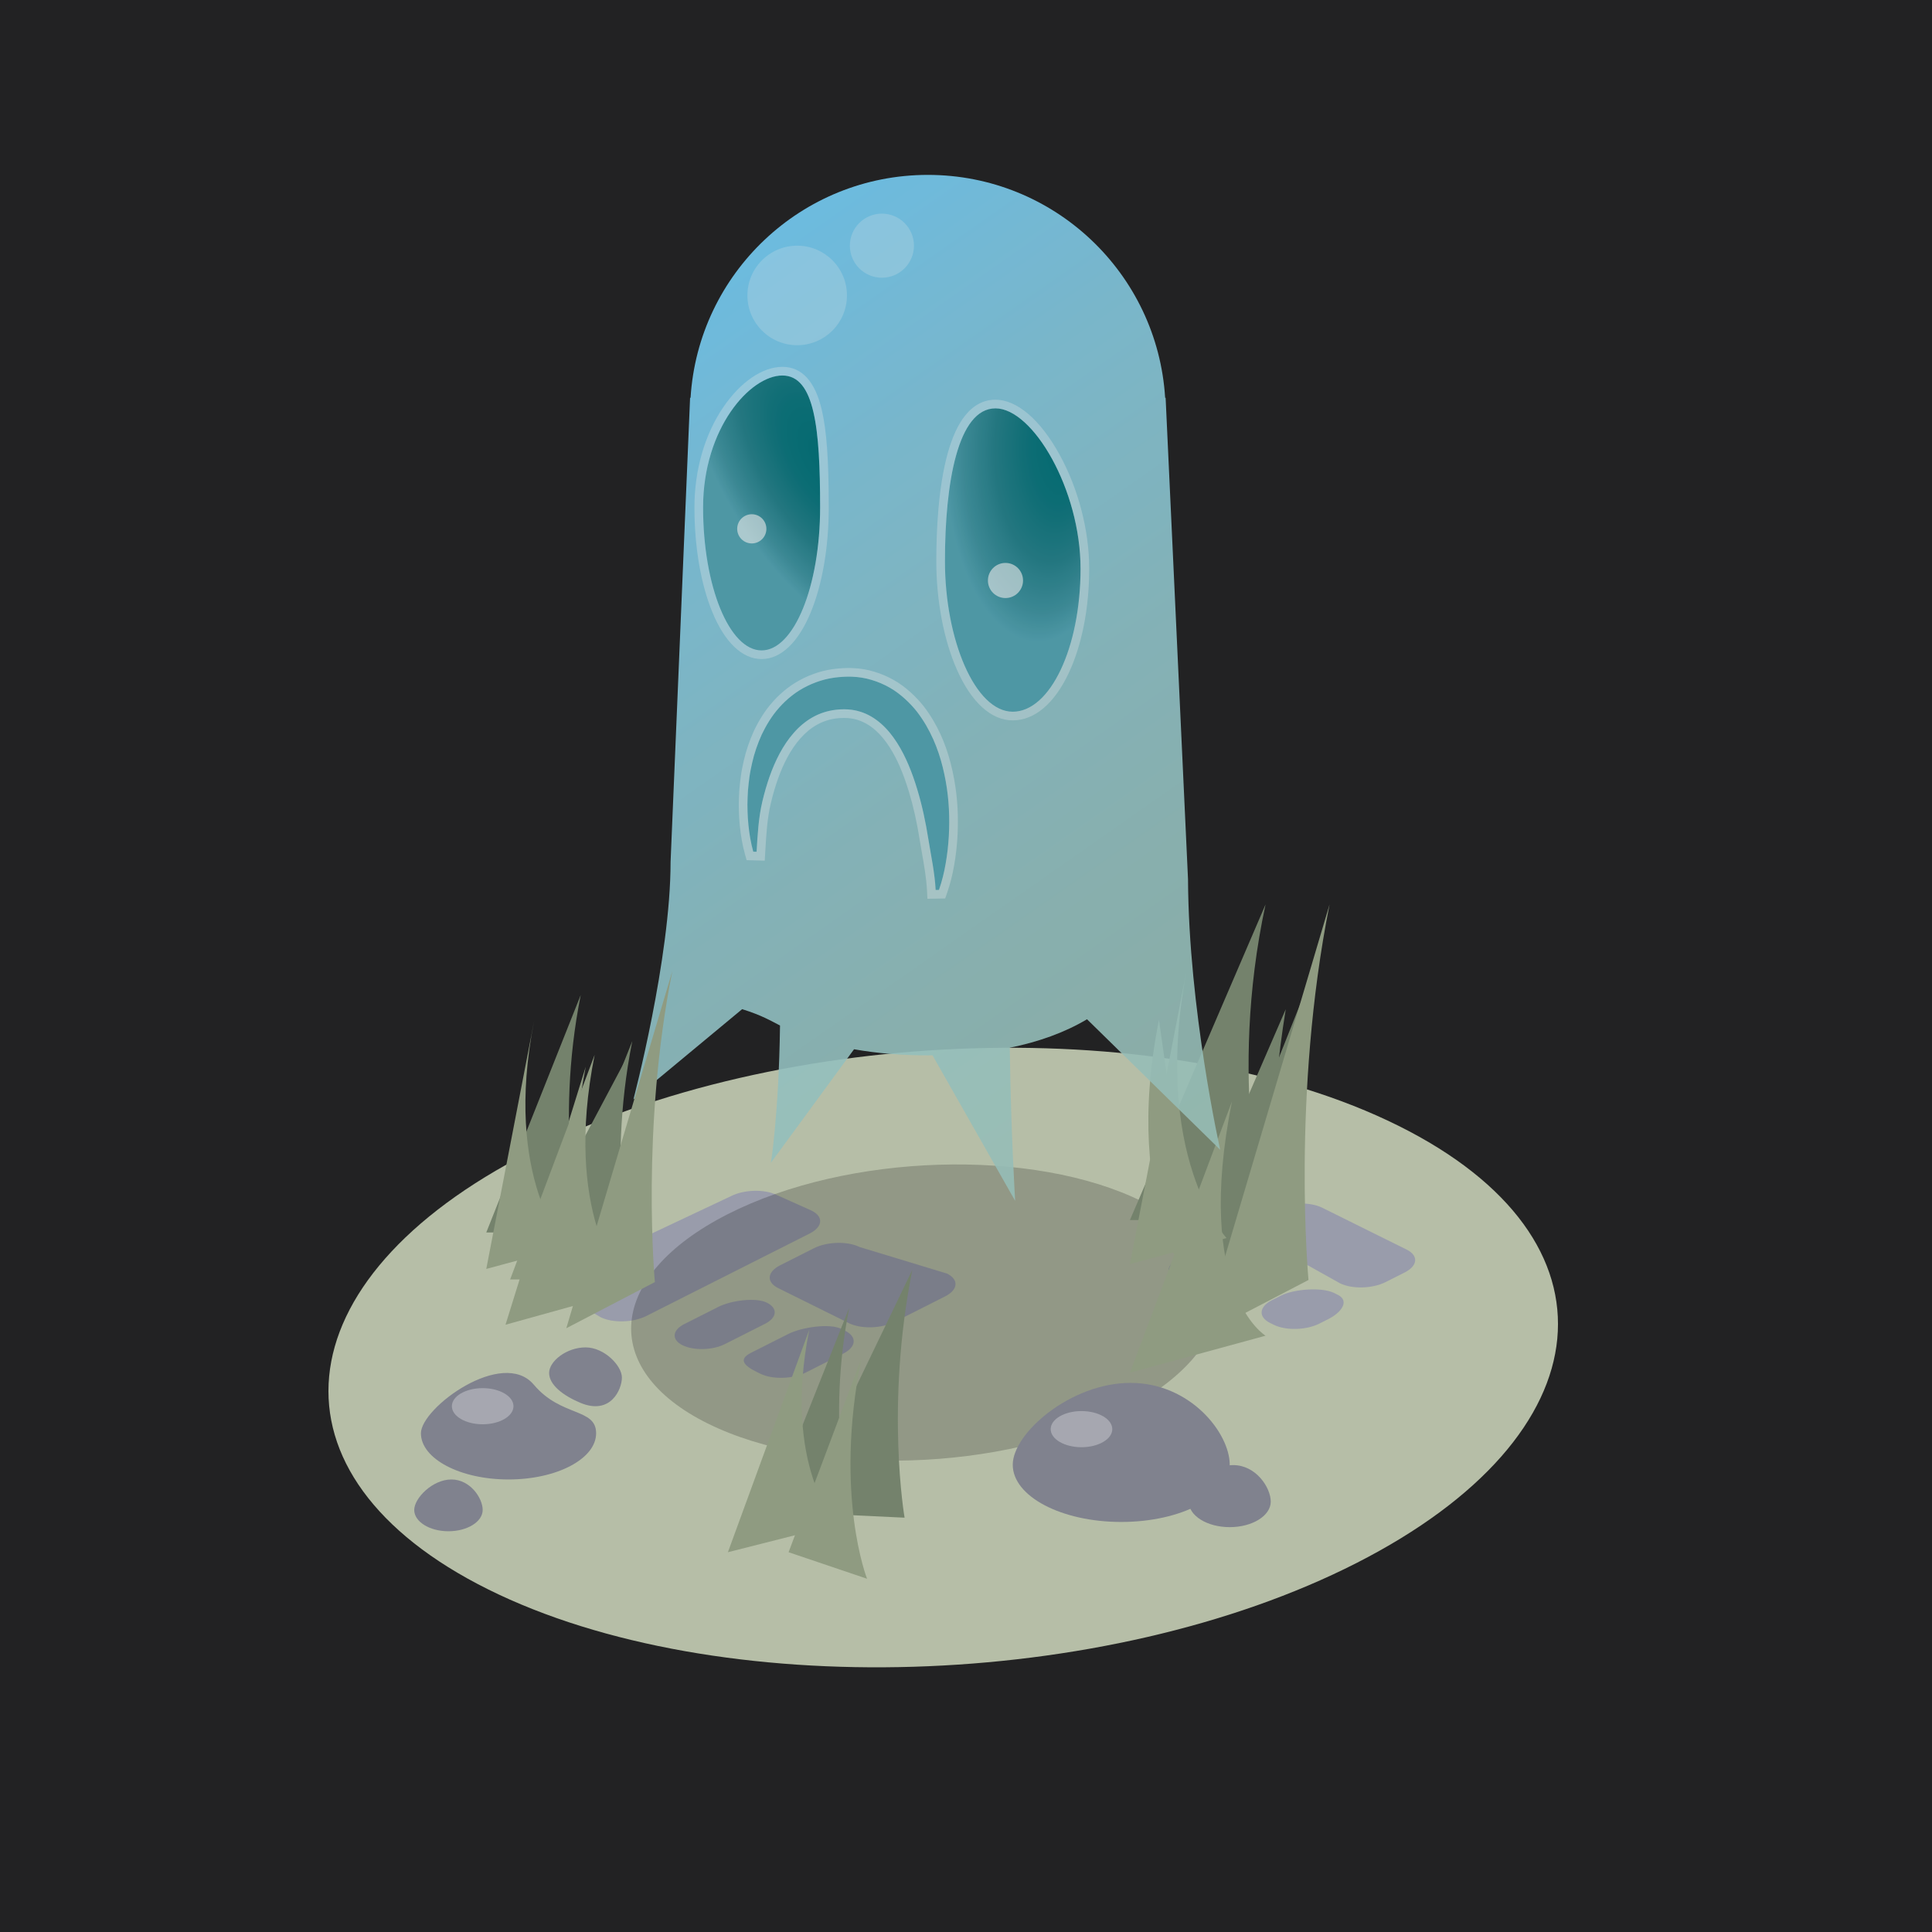 <?xml version="1.0" encoding="utf-8"?>
<!-- Generator: Adobe Illustrator 15.1.0, SVG Export Plug-In . SVG Version: 6.00 Build 0)  -->
<!DOCTYPE svg PUBLIC "-//W3C//DTD SVG 1.1//EN" "http://www.w3.org/Graphics/SVG/1.1/DTD/svg11.dtd">
<svg version="1.1" xmlns="http://www.w3.org/2000/svg" xmlns:xlink="http://www.w3.org/1999/xlink" x="0px" y="0px"
	 width="1116.513px" height="1116.51px" viewBox="0 0 1116.513 1116.51" enable-background="new 0 0 1116.513 1116.51"
	 xml:space="preserve">
<style>
	#ghost {
		transform: translateY(-40px);
		animation: hovering 3s ease-in-out infinite, fading 4s ease-in-out infinite;
		opacity: 0.9;
	}
	#mouth {
		transform: translateY(0px);
		animation: mouthmove 3s ease-in-out infinite;

	}
	#pupil-l, #pupil-r {
		transform: translateX(0px) translateY(0px);
		animation: eyeshifting 10s ease-in-out infinite;
	}
	#shadow {
		transform: scale(1,1);
		animation: shadowscaling 3s ease-in-out infinite, shadowfading 4s ease-in-out infinite;
		transform-origin: 50% 70%;
		opacity: 0.2;
	}
	#grass-r, #grass-l, #grass-f {
		transform: skewX(0deg);
		transform-origin: 0% 100%;
		animation: grassskew 8s ease-in-out infinite;
	}
	#grass-f {

		transform-origin: 0% 110%;
	}

	@keyframes hovering {
		50% {
			transform: translateY(40px);
		}
		100% {
			transform: translateY(-40px);
		}
	}
	@keyframes mouthmove {
		50% {
			transform: translateY(-10px);
		}
		100% {
			transform: translateY(0px);
		}
	}
	@keyframes eyeshifting {
		8% {
			transform: translateX(0px) translateY(0px);
		}
		15%, 30% {
			transform: translateX(-10px) translateY(0px);
		}
		35%, 60% {
			transform: translateX(-5px) translateY(-4px);
		}
		65%, 80% {
			transform: translateX(0px) translateY(-16px);
		}
		85%, 90% {
			transform: translateX(-5px) translateY(12px);
		}
		100% {
			transform: translateX(0px) translateY(0px);
		}
	}
	@keyframes fading {
		50% {
			opacity: 0.7;
		}
		100% {
			opacity: 0.9;
		}
	}
	@keyframes shadowfading {
		50% {
			opacity: 0.1;
		}
		100% {
			opacity: 0.2;
		}
	}
	@keyframes shadowscaling {
		50% {
			transform: scale(1.1, 1.1);
		}
		100% {
			transform: scale(1, 1);
		}
	}
	@keyframes grassskew {
		10% {
			transform: skewX(-5deg) translateX(-30px);
		}
		16% {
			transform: skewX(10deg) translateX(60px);
		}
		30% {
			transform: skewX(-7deg) translateX(-35px);
		}
		60% {
			transform: skewX(5deg) translateX(30px);

		}
		76% {
			transform: skewX(-5deg) translateX(-30px);
		}
		90% {
			transform: skewX(15deg) translateX(90px);
		}
		100% {
			transform: skewX(0deg) translateX(0px);
		}
	}
</style>
<g id="Layer_1">
	<rect fill="#222223" width="1116.513" height="1116.51"/>
</g>
<g id="Layer_2">
	<g id="floor">
		<g>
			<g enable-background="new    ">
				<defs>
					<polygon id="SVGID_1_" enable-background="new    " points="521.028,1037.243 43.229,799.803 569.157,531.82 1046.956,769.26 
											"/>
				</defs>
				<clipPath id="SVGID_2_">
					<use xlink:href="#SVGID_1_"  overflow="visible"/>
				</clipPath>
				<g clip-path="url(#SVGID_2_)">
					<g>
						<g>
							<g>
								<path fill="#B6BEA7" d="M306.189,665.814c-145.225,73.998-155.999,187.143-24.064,252.707
									c131.941,65.568,356.638,58.73,501.862-15.268c145.232-74.002,156.006-187.147,24.065-252.715
									C676.118,584.974,451.422,591.811,306.189,665.814"/>
							</g>
						</g>
					</g>
				</g>
			</g>
		</g>
	</g>
	<g id="paving">
		<g enable-background="new    ">
			<defs>
				<polygon id="SVGID_3_" enable-background="new    " points="560.335,866.968 312.077,743.849 581.945,607.603 830.205,730.722 
									"/>
			</defs>
			<clipPath id="SVGID_4_">
				<use xlink:href="#SVGID_3_"  overflow="visible"/>
			</clipPath>
			<g clip-path="url(#SVGID_4_)">
				<path fill="#999CAB" d="M470.403,721.342l-19.55,9.87c-7.589,3.831-8.092,9.739-1.13,13.192l40.84,20.253
					c6.961,3.453,18.763,3.148,26.352-0.683l29.245-14.765c7.596-3.835,8.099-9.743,1.138-13.195l-50.535-15.358
					C489.799,717.204,477.992,717.511,470.403,721.342"/>
				<path fill="#999CAB" d="M327.765,735.928c-7.589,3.832-8.104,9.739-1.138,13.195l20.482,12.1
					c6.961,3.452,18.77,3.145,26.358-0.688l94.468-47.693c7.596-3.835,8.099-9.742,1.138-13.194l-20.272-9.087
					c-6.968-3.455-18.77-3.145-26.359,0.688L327.765,735.928"/>
				<path fill="#999CAB" d="M415.338,755.155l-19.854,10.023c-7.039,3.555-7.505,9.029-1.047,12.232
					c6.457,3.202,17.389,2.917,24.428-0.637l23.244-11.735c7.041-3.554,7.519-9.03,1.062-12.232
					C436.713,749.604,422.378,751.601,415.338,755.155"/>
				<path fill="#999CAB" d="M455.585,770.899l-21.608,10.91c-7.59,3.831-3.734,7.533,3.227,10.985l2.14,1.061
					c6.967,3.455,18.763,3.147,26.352-0.684l21.609-10.909c7.589-3.832,8.104-9.74,1.137-13.195l-2.139-1.061
					C479.34,764.554,463.174,767.068,455.585,770.899"/>
				<path fill="#999CAB" d="M681.326,727.089c-7.596,3.835-8.099,9.742-1.138,13.194l20.133,7.559
					c6.962,3.452,18.769,3.145,26.358-0.687l11.787-5.951c7.59-3.832,8.1-9.743,1.138-13.195l-15.484-7.68
					c-6.961-3.452-18.77-3.145-26.359,0.688L681.326,727.089"/>
				<path fill="#999CAB" d="M737.729,698.614l-8.152,4.115c-7.589,3.832-8.099,9.743-1.138,13.195l45.939,25.692
					c6.962,3.452,18.764,3.148,26.359-0.687l11.06-5.584c7.589-3.831,8.092-9.739,1.13-13.191l-48.846-24.225
					C757.12,694.478,745.318,694.782,737.729,698.614"/>
				<path fill="#999CAB" d="M740.368,748.702l-5.238,2.645c-7.59,3.832-8.104,9.739-1.137,13.194l2.138,1.061
					c6.962,3.453,18.764,3.143,26.354-0.689l5.238-2.645c7.596-3.835,12.348-10.544,5.381-14l-2.133-1.058
					C764.002,743.754,747.963,744.867,740.368,748.702"/>
			</g>
		</g>
	</g>
	<g id="shadow" opacity="0.2">
		<g>
			<g enable-background="new    ">
				<defs>
					<polygon id="SVGID_5_" enable-background="new    " points="523.114,879.343 294.662,765.83 546.099,637.715 774.552,751.229 
											"/>
				</defs>
				<clipPath id="SVGID_6_">
					<use xlink:href="#SVGID_5_"  overflow="visible"/>
				</clipPath>
				<g clip-path="url(#SVGID_6_)">
					<g>
						<g>
							<g>
								<path d="M420.383,701.771c-69.439,35.381-74.579,89.471-11.495,120.815c63.083,31.345,170.508,28.079,239.947-7.302
									c69.434-35.378,74.574-89.468,11.49-120.813S489.817,666.393,420.383,701.771"/>
							</g>
						</g>
					</g>
				</g>
			</g>
		</g>
	</g>
	<g id="grass-f">
		<path fill="#74826C" d="M490.792,873.687c0,0-13.202-51.852,0-117.959l-46.916,117.959H490.792z"/>
		<path fill="#74826C" d="M522.767,877.076c0,0-11.227-64.63,4.475-143.245L459.76,874.107L522.767,877.076z"/>
		<path fill="#8F9B81" d="M501.077,912.369c0,0-19.081-48.298-3.378-126.913l-41.976,111.579L501.077,912.369z"/>
		<path fill="#8F9B81" d="M483.62,881.096c0,0-31.644-34.031-15.941-112.643l-47.023,128.581L483.62,881.096z"/>
	</g>
	<g id="grass-r">
		<path fill="#74826C" d="M754.861,737.286c0,0-18.55-72.851,0-165.727l-65.915,165.727H754.861z"/>
		<path fill="#8F9B81" d="M692.174,747.691c0,0-44.457-47.809-22.396-158.256"/>
		<path fill="#74826C" d="M731.369,705.073c0,0-22.062-80.171,0-182.383l-78.387,182.383H731.369z"/>
		<path fill="#74826C" d="M754.864,714.914c0,0-31.217-12.879-11.818-131.679L685.94,714.914H754.864z"/>
		<path fill="#8F9B81" d="M731.369,771.91c0,0-41.473-24.927-19.412-135.378l-58.975,156.766L731.369,771.91z"/>
		<path fill="#8F9B81" d="M708.822,715.478c0,0-44.46-47.809-22.399-158.259l-33.44,173.303L708.822,715.478z"/>
		<path fill="#8F9B81" d="M756.185,739.708c0,0-9.884-106.566,12.175-217.019l-73.985,249.22L756.185,739.708z"/>
	</g>
	<g id="pebbles-r">
		<path fill="#80828E" d="M710.67,846.481c0,18.263-28.071,33.068-62.698,33.068s-62.698-14.806-62.698-33.068
			s33.432-47.301,68.059-47.301S710.67,828.218,710.67,846.481z"/>
		<path fill="#80828E" d="M734.371,867.794c0,8.147-10.611,14.753-23.7,14.753s-23.7-6.605-23.7-14.753s12.638-21.103,25.727-21.103
			S734.371,859.647,734.371,867.794z"/>
		<ellipse opacity="0.3" fill="#FFFFFF" cx="624.994" cy="825.911" rx="17.802" ry="10.444"/>
	</g>
	<g id="pebbles-l">
		<path fill="#80828E" d="M344.5,828.294c0,14.746-22.665,26.7-50.624,26.7c-27.958,0-50.623-11.954-50.623-26.7
			c0-14.745,47.228-49.458,65.239-28.074C324.346,819.042,344.5,813.549,344.5,828.294z"/>
		<ellipse opacity="0.3" fill="#FFFFFF" cx="278.941" cy="812.655" rx="17.802" ry="10.444"/>
		<path fill="#80828E" d="M359.403,796.088c0,6.799-6.504,21.989-24.09,14.576c-10.064-4.243-17.975-10.427-17.975-17.226
			c0-6.8,10.109-14.772,21.032-14.772S359.403,789.289,359.403,796.088z"/>
		<path fill="#80828E" d="M278.941,872.605c0,6.799-8.855,12.312-19.778,12.312c-10.923,0-19.779-5.513-19.779-12.312
			c0-6.8,10.547-17.61,21.47-17.61S278.941,865.805,278.941,872.605z"/>
	</g>
	<g id="ghost" opacity="0.9">
		<g id="ghost-body">
			<linearGradient id="SVGID_7_" gradientUnits="userSpaceOnUse" x1="363.353" y1="191.76" x2="697.9" y2="669.542">
				<stop  offset="0" style="stop-color:#75CCF4"/>
				<stop  offset="0.266" style="stop-color:#84C6DB"/>
				<stop  offset="0.552" style="stop-color:#8FC1C6"/>
				<stop  offset="0.806" style="stop-color:#95BEB9"/>
				<stop  offset="1" style="stop-color:#97BCB4"/>
			</linearGradient>
			<path fill="url(#SVGID_7_)" d="M583.559,605.491c16.624-3.379,31.737-8.779,44.638-16.457l76.958,75.428
				c0,0-18.25-81.396-18.594-156.369l-12.945-278.204h-0.274c-4.434-71.886-64.129-128.818-137.131-128.818
				c-73.003,0-132.696,56.933-137.132,128.818h-0.274l-11.276,268.233c0,55.822-21.469,137.219-21.469,137.219l62.823-52.137
				c11.315,3.518,16.435,6.658,21.894,9.439c-0.707,51.582-5.275,79.332-5.275,79.332l48.049-65.598
				c13.432,2.389,27.768,3.525,42.661,3.525c0.903,0,1.804-0.01,2.703-0.018l47.75,84.09
				C586.664,693.975,584.135,653.354,583.559,605.491z"/>
		</g>
		<g id="eye-r">
			
				<radialGradient id="SVGID_8_" cx="599.764" cy="263.886" r="53.54" fx="617.849" fy="259.719" gradientTransform="matrix(1 0 0 2 0 -263.886)" gradientUnits="userSpaceOnUse">
				<stop  offset="0" style="stop-color:#007179"/>
				<stop  offset="0.305" style="stop-color:#0A757D"/>
				<stop  offset="0.581" style="stop-color:#227F89"/>
				<stop  offset="0.846" style="stop-color:#3E93A0"/>
				<stop  offset="1" style="stop-color:#53A4B3"/>
			</radialGradient>
			<path fill="url(#SVGID_8_)" d="M624.457,328.649c0,45.651-17.543,82.658-39.183,82.658s-39.183-41.301-39.183-86.952
				s7.543-88.365,29.183-88.365S624.457,282.998,624.457,328.649z"/>
			<g opacity="0.3">
				<path fill="#FFFFFF" d="M575.274,235.99c21.64,0,49.183,47.008,49.183,92.659s-17.543,82.658-39.183,82.658
					s-39.183-41.301-39.183-86.952S553.634,235.99,575.274,235.99 M575.274,230.99c-6.788,0-12.71,3.121-17.604,9.276
					c-4.008,5.042-7.344,12.255-9.917,21.438c-5.507,19.652-6.662,44.917-6.662,62.65c0,22.69,4.339,45.514,11.903,62.618
					c8.367,18.917,19.831,29.334,32.279,29.334c12.506,0,23.95-9.613,32.225-27.068c7.711-16.268,11.958-37.786,11.958-60.59
					c0-22.077-6.23-46.081-17.094-65.856C601.259,242.582,587.741,230.99,575.274,230.99L575.274,230.99z"/>
			</g>
		</g>
		<g id="eye-l">
			
				<radialGradient id="SVGID_9_" cx="476.163" cy="264.241" r="61.048" gradientTransform="matrix(0.862 -0.507 1.014 1.724 -202.249 50.274)" gradientUnits="userSpaceOnUse">
				<stop  offset="0" style="stop-color:#007179"/>
				<stop  offset="0.305" style="stop-color:#0A757D"/>
				<stop  offset="0.581" style="stop-color:#227F89"/>
				<stop  offset="0.846" style="stop-color:#3E93A0"/>
				<stop  offset="1" style="stop-color:#53A4B3"/>
			</radialGradient>
			<path fill="url(#SVGID_9_)" d="M473.948,293.224c0,45.651-15.14,82.658-33.814,82.658s-33.814-37.007-33.814-82.658
				c0-45.651,27.14-76.218,45.814-76.218S473.948,247.573,473.948,293.224z"/>
			<g opacity="0.3">
				<path fill="#FFFFFF" d="M452.133,217.006c18.675,0,21.814,30.566,21.814,76.218c0,45.651-15.14,82.658-33.814,82.658
					s-33.814-37.007-33.814-82.658C406.319,247.573,433.458,217.006,452.133,217.006 M452.133,212.006
					c-11.402,0-24.127,8.661-34.039,23.169c-10.817,15.834-16.775,36.45-16.775,58.049c0,22.713,3.649,44.143,10.276,60.341
					c7.206,17.616,17.342,27.317,28.538,27.317s21.332-9.701,28.538-27.317c6.627-16.199,10.276-37.628,10.276-60.341
					c0-27.405-1.207-44.262-4.035-56.366C471.059,220.368,463.395,212.006,452.133,212.006L452.133,212.006z"/>
			</g>
		</g>
		<g id="mouth">
			
				<radialGradient id="SVGID_10_" cx="536.245" cy="422.084" r="80.734" fx="602.613" fy="468.055" gradientTransform="matrix(0.953 -0.303 0.393 1.238 -140.722 61.85)" gradientUnits="userSpaceOnUse">
				<stop  offset="0" style="stop-color:#007179"/>
				<stop  offset="0.305" style="stop-color:#0A757D"/>
				<stop  offset="0.581" style="stop-color:#227F89"/>
				<stop  offset="0.846" style="stop-color:#3E93A0"/>
				<stop  offset="1" style="stop-color:#53A4B3"/>
			</radialGradient>
			<path fill="url(#SVGID_10_)" d="M435.309,492.188c-1.413-5.102-2.275-10.273-2.795-15.498c-0.254-2.611-0.441-5.24-0.5-7.875
				c-0.038-1.317-0.067-2.641-0.07-3.967c0.019-1.322,0.052-2.647,0.102-3.978c0.051-1.329,0.118-2.663,0.203-4.002
				c0.103-1.333,0.24-2.667,0.388-4.006c0.313-2.674,0.644-5.384,1.198-8.067c0.527-2.691,1.147-5.397,1.891-8.114
				c0.783-2.7,1.703-5.401,2.762-8.11c0.533-1.353,1.102-2.708,1.718-4.058c0.638-1.338,1.317-2.674,2.046-4.003
				c1.455-2.66,3.113-5.297,5.007-7.874c3.851-5.07,8.741-9.935,14.745-13.686c5.996-3.702,12.959-6.324,19.91-7.291
				c1.736-0.248,3.471-0.428,5.186-0.519l1.285-0.058l1.375-0.033l0.466-0.012l0.25-0.005l0.403,0.006l1.61,0.04
				c3.727,0.128,7.537,0.743,11.214,1.857c3.68,1.09,7.233,2.614,10.482,4.472c3.259,1.848,6.16,4.101,8.767,6.445
				c2.605,2.36,4.92,4.849,6.951,7.421c2.001,2.601,3.747,5.25,5.313,7.909c6.204,10.679,9.379,21.568,11.324,32.262
				c1.933,10.701,2.377,21.325,1.79,31.811c-0.118,2.617-0.413,5.241-0.667,7.841c-0.315,2.609-0.669,5.205-1.126,7.793
				c-0.867,5.174-2.137,10.313-3.893,15.393l-1.931,0.039c-0.498-9.85-2.654-19.721-4.222-29.468
				c-1.54-9.757-3.592-19.437-6.455-28.842c-2.859-9.383-6.43-18.613-11.638-26.786c-2.606-4.065-5.625-7.858-9.19-10.988
				c-3.556-3.127-7.646-5.595-12.113-6.971c-4.457-1.405-9.243-1.642-13.974-1.093c-4.708,0.539-9.29,1.979-13.417,4.294
				c-4.138,2.3-7.813,5.43-10.971,9.038c-3.186,3.593-5.87,7.659-8.172,11.941c-4.6,8.593-7.658,18.015-9.957,27.575
				c-2.271,9.572-2.78,19.405-3.363,29.224L435.309,492.188z"/>
			<g opacity="0.33">
				<path fill="#FFFFFF" d="M490.474,391.034l0.403,0.006l1.61,0.04c3.727,0.128,7.537,0.743,11.214,1.857
					c3.68,1.09,7.233,2.614,10.482,4.472c3.259,1.848,6.16,4.101,8.767,6.445c2.605,2.36,4.92,4.849,6.951,7.421
					c2.001,2.601,3.747,5.25,5.313,7.909c6.204,10.679,9.379,21.568,11.324,32.262c1.933,10.701,2.377,21.325,1.79,31.811
					c-0.118,2.617-0.413,5.241-0.667,7.841c-0.315,2.609-0.669,5.205-1.126,7.793c-0.867,5.174-2.137,10.313-3.893,15.393
					l-1.931,0.039c-0.498-9.85-2.654-19.721-4.222-29.468c-1.54-9.757-3.592-19.437-6.455-28.842
					c-2.859-9.383-6.43-18.613-11.638-26.786c-2.606-4.065-5.625-7.858-9.19-10.988c-3.556-3.127-7.646-5.595-12.113-6.971
					c-3.015-0.95-6.18-1.366-9.376-1.366c-1.53,0-3.066,0.095-4.598,0.273c-4.708,0.539-9.29,1.979-13.417,4.294
					c-4.138,2.3-7.813,5.43-10.971,9.038c-3.186,3.593-5.87,7.659-8.172,11.941c-4.6,8.593-7.658,18.015-9.957,27.575
					c-2.271,9.572-2.78,19.405-3.363,29.224l-1.932-0.057c-1.413-5.102-2.275-10.273-2.795-15.498
					c-0.254-2.611-0.441-5.24-0.5-7.875c-0.038-1.317-0.067-2.641-0.07-3.967c0.019-1.322,0.052-2.647,0.102-3.978
					c0.051-1.329,0.118-2.663,0.203-4.002c0.103-1.333,0.24-2.667,0.388-4.006c0.313-2.674,0.644-5.384,1.198-8.067
					c0.527-2.691,1.147-5.397,1.891-8.114c0.783-2.7,1.703-5.401,2.762-8.11c0.533-1.353,1.102-2.708,1.718-4.058
					c0.638-1.338,1.317-2.674,2.046-4.003c1.455-2.66,3.113-5.297,5.007-7.874c3.851-5.07,8.741-9.935,14.745-13.686
					c5.996-3.702,12.959-6.324,19.91-7.291c1.736-0.248,3.471-0.428,5.186-0.519l1.285-0.058l1.375-0.033l0.466-0.012
					L490.474,391.034 M490.461,386.033l-0.085,0.002l-0.25,0.005l-0.499,0.013l-1.363,0.033l-0.053,0.001l-0.052,0.002l-1.285,0.058
					c-1.831,0.098-3.725,0.287-5.669,0.564c-7.504,1.043-15.06,3.806-21.83,7.986c-6.031,3.768-11.44,8.781-16.1,14.916
					l-0.024,0.032l-0.023,0.032c-1.946,2.649-3.751,5.487-5.364,8.435c-0.745,1.361-1.477,2.792-2.173,4.252l-0.018,0.038
					l-0.018,0.039c-0.621,1.36-1.216,2.767-1.82,4.3c-1.113,2.848-2.092,5.721-2.912,8.55l-0.011,0.037l-0.011,0.037
					c-0.744,2.721-1.388,5.484-1.969,8.447c-0.577,2.798-0.913,5.492-1.263,8.472c-0.139,1.26-0.292,2.713-0.407,4.204l-0.003,0.034
					l-0.002,0.033c-0.086,1.361-0.156,2.75-0.209,4.128c-0.051,1.339-0.086,2.716-0.104,4.098l-0.001,0.041v0.04
					c0.003,1.195,0.025,2.46,0.072,4.101c0.055,2.477,0.226,5.175,0.521,8.214c0.594,5.976,1.56,11.319,2.953,16.35l0.984,3.555
					l3.688,0.108l1.932,0.057l4.85,0.142l0.288-4.844l0.07-1.195c0.56-9.467,1.088-18.41,3.167-27.17
					c2.531-10.528,5.64-19.158,9.5-26.37c2.281-4.243,4.808-7.941,7.505-10.984c2.967-3.389,6.21-6.067,9.658-7.984
					c3.536-1.982,7.418-3.223,11.557-3.696c1.378-0.16,2.731-0.241,4.029-0.241c2.835,0,5.483,0.382,7.873,1.135
					c3.627,1.118,7.087,3.119,10.314,5.957c2.949,2.589,5.657,5.837,8.283,9.933c4.285,6.726,7.804,14.846,11.063,25.545
					c2.591,8.508,4.651,17.721,6.3,28.163c0.407,2.538,0.857,5.098,1.292,7.572c1.238,7.051,2.52,14.342,2.875,21.369l0.244,4.844
					l4.851-0.098l1.931-0.039l3.485-0.07l1.139-3.295c1.781-5.155,3.16-10.605,4.099-16.2c0.406-2.3,0.776-4.862,1.158-8.019
					l0.007-0.058l0.006-0.057l0.138-1.391c0.218-2.168,0.442-4.409,0.547-6.684c0.649-11.635,0.039-22.413-1.863-32.952
					c-2.416-13.276-6.203-24.042-11.922-33.885c-1.814-3.083-3.665-5.837-5.673-8.446l-0.02-0.025l-0.02-0.025
					c-2.241-2.838-4.771-5.539-7.519-8.027c-3.271-2.942-6.426-5.257-9.657-7.089c-3.609-2.063-7.493-3.721-11.527-4.916
					c-4.021-1.218-8.224-1.914-12.463-2.06L491,386.041l-0.025,0l-0.025,0l-0.403-0.006L490.461,386.033L490.461,386.033z"/>
			</g>
		</g>
		<circle opacity="0.22" fill="#FFFFFF" cx="460.701" cy="170.737" r="28.757"/>
		<circle opacity="0.22" fill="#FFFFFF" cx="509.661" cy="141.98" r="18.517"/>
		<circle id="pupil-r" opacity="0.6" fill="#FFFFFF" cx="581.072" cy="335.466" r="10.152"/>
		<circle id="pupil-l" opacity="0.6" fill="#FFFFFF" cx="434.464" cy="305.617" r="8.438"/>
	</g>
	<g id="grass-l">
		<path fill="#74826C" d="M365.397,738.921c0,0-15.361-60.329,0-137.249l-54.588,137.249H365.397z"/>
		<path fill="#8F9B81" d="M357.052,747.541c0,0-36.818-39.594-18.549-131.066l-46.367,149.093L357.052,747.541z"/>
		<path fill="#74826C" d="M335.613,712.243c0,0-15.362-60.331,0-137.248l-54.589,137.248H335.613z"/>
		<path fill="#74826C" d="M373.235,712.73c0,0-29.398-9.916-11.128-101.389L308.319,712.73H373.235z"/>
		<path fill="#8F9B81" d="M359.725,739.408c0,0-34.345-38.355-16.076-129.826l-48.84,129.826H359.725z"/>
		<path fill="#8F9B81" d="M327.268,720.86c0,0-36.819-39.593-18.549-131.064l-27.695,143.526L327.268,720.86z"/>
		<path fill="#8F9B81" d="M378.457,740.927c0,0-8.186-88.254,10.083-179.728l-61.271,206.396L378.457,740.927z"/>
	</g>
</g>
</svg>
